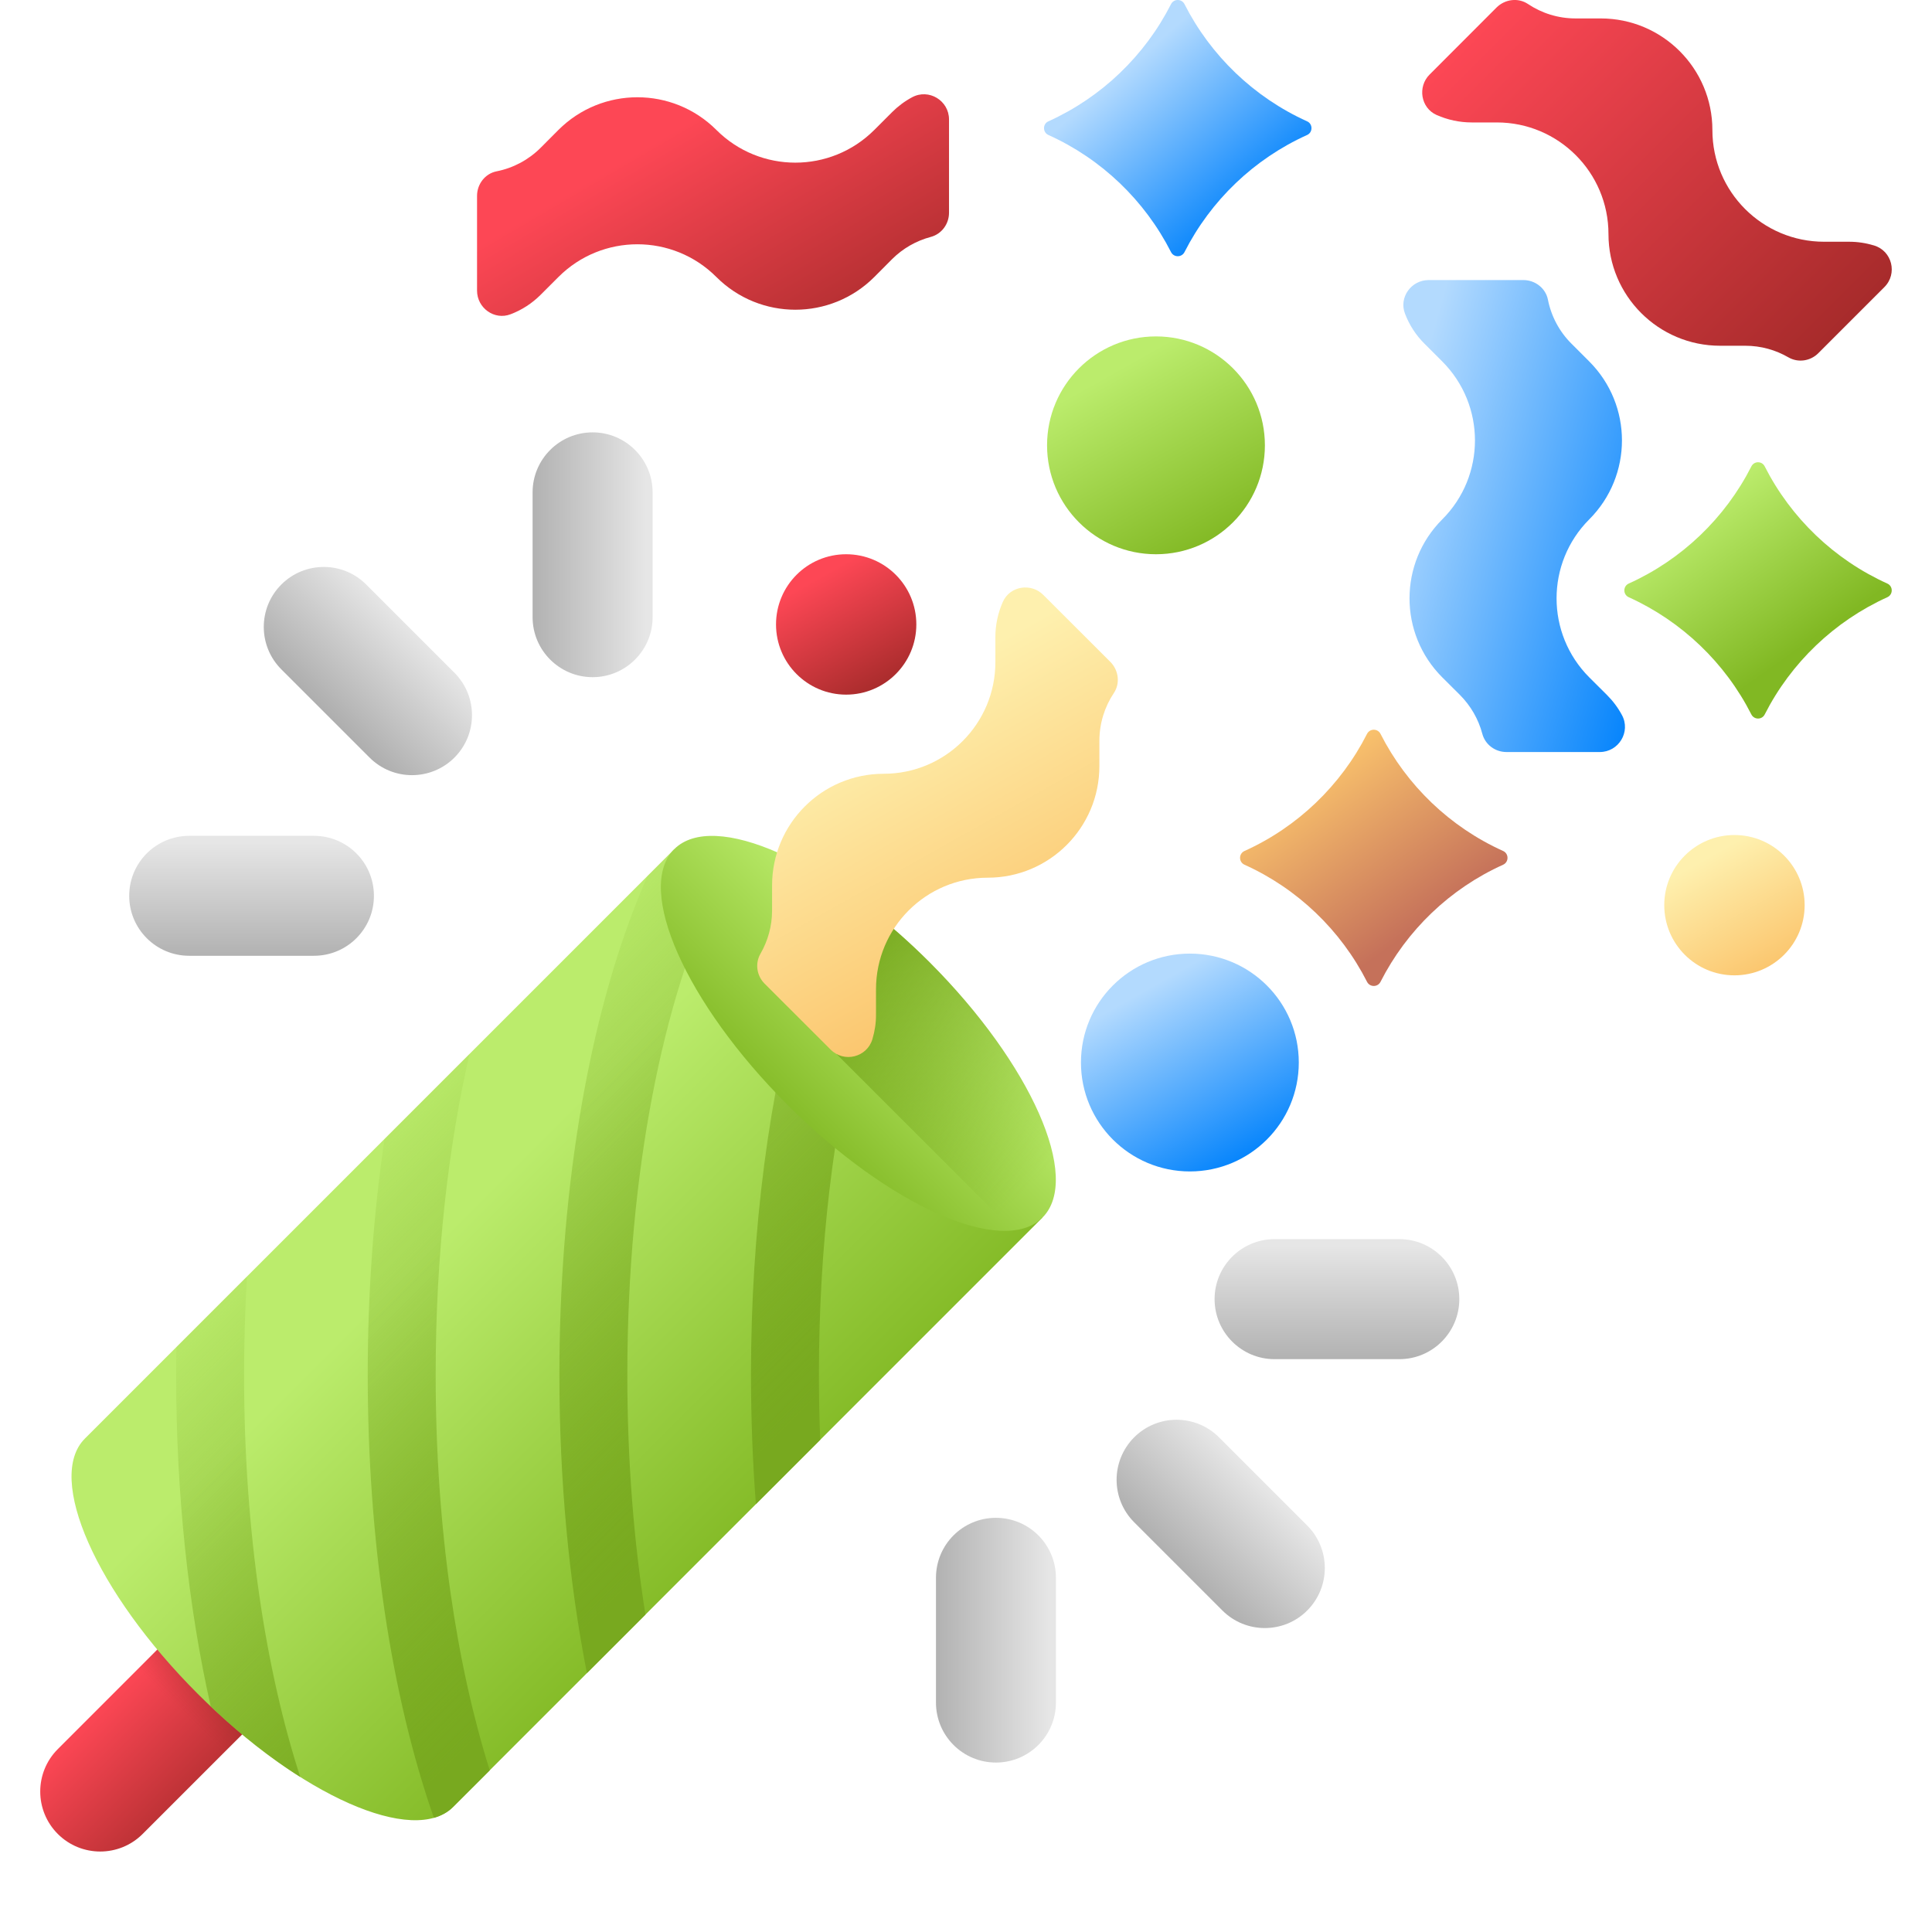 <svg width="24" height="24" viewBox="0 0 24 24" fill="none" xmlns="http://www.w3.org/2000/svg">
<path d="M4.853 18.647C4.561 18.356 4.09 18.356 3.798 18.647L0.718 21.728C0.427 22.019 0.427 22.491 0.718 22.782C1.009 23.073 1.481 23.073 1.772 22.782L4.853 19.701C5.144 19.41 5.144 18.938 4.853 18.647Z" fill="url(#paint0_linear_3_1065)"/>
<path d="M4.853 18.647C4.561 18.356 4.09 18.356 3.798 18.647L0.718 21.728C0.427 22.019 0.427 22.491 0.718 22.782C1.009 23.073 1.481 23.073 1.772 22.782L4.853 19.701C5.144 19.41 5.144 18.938 4.853 18.647Z" fill="url(#paint1_linear_3_1065)"/>
<path d="M1.054 17.871L8.375 10.55L12.95 15.125L5.629 22.446C5.141 22.934 3.721 22.306 2.457 21.042C1.194 19.779 0.566 18.359 1.054 17.871Z" fill="url(#paint2_linear_3_1065)"/>
<path d="M3.068 15.856L2.191 16.734C2.189 16.848 2.188 16.963 2.188 17.078C2.188 18.546 2.337 19.958 2.618 21.198C2.988 21.55 3.367 21.846 3.73 22.075C3.31 20.779 3.032 19.062 3.032 17.078C3.032 16.659 3.045 16.251 3.068 15.856Z" fill="url(#paint3_linear_3_1065)"/>
<path d="M5.833 13.092L4.777 14.147C4.64 15.072 4.568 16.062 4.568 17.078C4.568 19.126 4.859 21.065 5.39 22.582C5.484 22.555 5.565 22.511 5.629 22.446L6.084 21.992C5.679 20.707 5.412 19.02 5.412 17.078C5.412 15.573 5.573 14.222 5.833 13.092Z" fill="url(#paint4_linear_3_1065)"/>
<path d="M8.375 10.55L8.044 10.881C7.987 11.01 7.933 11.14 7.882 11.272C7.28 12.829 6.949 14.892 6.949 17.078C6.949 18.385 7.067 19.648 7.291 20.784L8.018 20.057C7.875 19.16 7.793 18.159 7.793 17.078C7.793 14.517 8.256 12.401 8.889 11.063L8.375 10.55Z" fill="url(#paint5_linear_3_1065)"/>
<path d="M10.656 12.831L9.969 12.144C9.554 13.563 9.329 15.278 9.329 17.078C9.329 17.624 9.35 18.161 9.39 18.685L10.189 17.886C10.178 17.617 10.173 17.348 10.173 17.078C10.173 15.456 10.359 14.012 10.656 12.831Z" fill="url(#paint6_linear_3_1065)"/>
<path d="M8.375 10.549C8.863 10.061 10.283 10.69 11.547 11.953C12.81 13.217 13.439 14.637 12.95 15.125C12.462 15.613 11.042 14.985 9.779 13.721C8.515 12.457 7.887 11.038 8.375 10.549Z" fill="url(#paint7_linear_3_1065)"/>
<path d="M10.087 10.808V12.789L12.584 15.285C12.734 15.269 12.859 15.217 12.951 15.125C13.439 14.637 12.81 13.217 11.547 11.953C11.063 11.469 10.556 11.079 10.087 10.808Z" fill="url(#paint8_linear_3_1065)"/>
<path d="M14.089 17.855C14.38 17.564 14.852 17.564 15.143 17.855L16.239 18.951C16.53 19.242 16.53 19.714 16.239 20.006C15.948 20.297 15.476 20.297 15.185 20.006L14.089 18.91C13.798 18.619 13.798 18.147 14.089 17.855Z" fill="url(#paint9_linear_3_1065)"/>
<path d="M15.088 16.138C15.088 15.727 15.422 15.393 15.833 15.393H17.383C17.795 15.393 18.128 15.727 18.128 16.138C18.128 16.55 17.795 16.884 17.383 16.884H15.833C15.422 16.884 15.088 16.55 15.088 16.138Z" fill="url(#paint10_linear_3_1065)"/>
<path d="M12.372 18.855C12.784 18.855 13.117 19.188 13.117 19.6V21.15C13.117 21.561 12.784 21.895 12.372 21.895C11.96 21.895 11.627 21.561 11.627 21.15V19.6C11.627 19.188 11.96 18.855 12.372 18.855Z" fill="url(#paint11_linear_3_1065)"/>
<path d="M5.645 9.411C5.936 9.12 5.936 8.648 5.645 8.357L4.549 7.261C4.258 6.97 3.786 6.97 3.495 7.261C3.204 7.552 3.204 8.024 3.495 8.315L4.591 9.411C4.882 9.702 5.354 9.702 5.645 9.411Z" fill="url(#paint12_linear_3_1065)"/>
<path d="M7.362 8.412C7.773 8.412 8.107 8.078 8.107 7.667V6.117C8.107 5.705 7.773 5.371 7.362 5.371C6.95 5.371 6.616 5.705 6.616 6.117V7.666C6.616 8.078 6.95 8.412 7.362 8.412Z" fill="url(#paint13_linear_3_1065)"/>
<path d="M4.645 11.128C4.645 10.716 4.312 10.383 3.9 10.383H2.35C1.939 10.383 1.605 10.716 1.605 11.128C1.605 11.54 1.939 11.873 2.35 11.873H3.9C4.312 11.873 4.645 11.54 4.645 11.128Z" fill="url(#paint14_linear_3_1065)"/>
<path d="M23.408 3.567C23.575 3.401 23.505 3.116 23.279 3.049C23.18 3.019 23.076 3.003 22.971 3.003H22.66C21.893 3.003 21.272 2.382 21.272 1.616C21.272 0.85 20.651 0.229 19.885 0.229H19.573C19.354 0.229 19.15 0.163 18.98 0.049C18.858 -0.032 18.695 -0.01 18.591 0.093L17.759 0.926C17.607 1.078 17.649 1.34 17.845 1.428C17.983 1.489 18.131 1.521 18.282 1.521H18.594C19.36 1.521 19.981 2.142 19.981 2.908C19.981 3.674 20.602 4.295 21.368 4.295H21.68C21.876 4.295 22.059 4.348 22.216 4.439C22.337 4.509 22.49 4.486 22.588 4.387L23.408 3.567Z" fill="url(#paint15_linear_3_1065)"/>
<path d="M11.789 1.484C11.789 1.249 11.538 1.097 11.331 1.208C11.239 1.257 11.155 1.32 11.081 1.394L10.861 1.614C10.319 2.156 9.441 2.156 8.899 1.614C8.357 1.073 7.479 1.073 6.937 1.614L6.717 1.835C6.567 1.985 6.377 2.087 6.17 2.128C6.026 2.156 5.926 2.287 5.926 2.433V3.61C5.926 3.826 6.141 3.981 6.342 3.904C6.483 3.851 6.61 3.768 6.717 3.661L6.937 3.441C7.479 2.899 8.357 2.899 8.899 3.441C9.441 3.983 10.319 3.983 10.861 3.441L11.081 3.22C11.214 3.087 11.381 2.991 11.563 2.943C11.697 2.907 11.789 2.783 11.789 2.643V1.484H11.789Z" fill="url(#paint16_linear_3_1065)"/>
<path d="M10.319 13.039C10.485 13.205 10.769 13.135 10.837 12.91C10.867 12.81 10.883 12.707 10.882 12.602V12.29C10.882 11.524 11.503 10.903 12.27 10.903C13.036 10.903 13.657 10.282 13.657 9.516V9.204C13.657 8.984 13.723 8.78 13.836 8.61C13.918 8.489 13.896 8.325 13.793 8.222L12.96 7.39C12.808 7.238 12.546 7.279 12.458 7.476C12.397 7.613 12.365 7.762 12.365 7.913V8.225C12.365 8.991 11.744 9.612 10.978 9.612C10.212 9.612 9.591 10.233 9.591 10.999V11.311C9.591 11.506 9.538 11.689 9.447 11.847C9.377 11.968 9.4 12.121 9.498 12.219L10.319 13.039Z" fill="url(#paint17_linear_3_1065)"/>
<path d="M19.873 9.342C20.108 9.342 20.26 9.091 20.149 8.884C20.1 8.792 20.037 8.708 19.963 8.634L19.742 8.414C19.201 7.872 19.201 6.994 19.742 6.452C20.284 5.91 20.284 5.032 19.742 4.49L19.522 4.27C19.372 4.121 19.27 3.93 19.229 3.723C19.201 3.58 19.07 3.479 18.924 3.479H17.747C17.531 3.479 17.376 3.694 17.453 3.895C17.506 4.036 17.589 4.164 17.696 4.27L17.916 4.49C18.458 5.032 18.458 5.911 17.916 6.452C17.374 6.994 17.374 7.872 17.916 8.414L18.137 8.634C18.27 8.768 18.366 8.934 18.414 9.116C18.45 9.251 18.574 9.342 18.714 9.342H19.873V9.342Z" fill="url(#paint18_linear_3_1065)"/>
<path d="M14.547 3.132C14.221 2.49 13.683 1.974 13.024 1.677C12.951 1.644 12.951 1.539 13.024 1.507C13.683 1.209 14.221 0.693 14.547 0.051C14.582 -0.017 14.679 -0.017 14.714 0.051C15.04 0.693 15.578 1.209 16.237 1.507C16.31 1.539 16.31 1.644 16.237 1.677C15.578 1.974 15.04 2.49 14.714 3.132C14.679 3.2 14.582 3.2 14.547 3.132Z" fill="url(#paint19_linear_3_1065)"/>
<path d="M21.756 8.875C21.43 8.233 20.891 7.717 20.233 7.419C20.16 7.386 20.16 7.282 20.233 7.249C20.891 6.952 21.43 6.436 21.756 5.794C21.791 5.725 21.888 5.725 21.922 5.794C22.248 6.436 22.787 6.952 23.445 7.249C23.518 7.282 23.518 7.386 23.445 7.419C22.787 7.717 22.248 8.233 21.922 8.875C21.888 8.943 21.791 8.943 21.756 8.875Z" fill="url(#paint20_linear_3_1065)"/>
<path d="M16.982 12.197C16.656 11.555 16.118 11.039 15.46 10.742C15.386 10.709 15.386 10.604 15.46 10.571C16.118 10.274 16.656 9.758 16.982 9.116C17.017 9.048 17.114 9.048 17.149 9.116C17.475 9.758 18.013 10.274 18.672 10.571C18.745 10.604 18.745 10.709 18.672 10.742C18.013 11.039 17.475 11.555 17.149 12.197C17.114 12.265 17.017 12.265 16.982 12.197Z" fill="url(#paint21_linear_3_1065)"/>
<path d="M10.511 8.629C10.993 8.629 11.383 8.238 11.383 7.757C11.383 7.275 10.993 6.885 10.511 6.885C10.03 6.885 9.64 7.275 9.64 7.757C9.64 8.238 10.03 8.629 10.511 8.629Z" fill="url(#paint22_linear_3_1065)"/>
<path d="M21.546 12.116C22.027 12.116 22.418 11.726 22.418 11.244C22.418 10.763 22.027 10.373 21.546 10.373C21.064 10.373 20.674 10.763 20.674 11.244C20.674 11.726 21.064 12.116 21.546 12.116Z" fill="url(#paint23_linear_3_1065)"/>
<path d="M14.36 6.885C15.107 6.885 15.713 6.279 15.713 5.532C15.713 4.785 15.107 4.179 14.36 4.179C13.613 4.179 13.007 4.785 13.007 5.532C13.007 6.279 13.613 6.885 14.36 6.885Z" fill="url(#paint24_linear_3_1065)"/>
<path d="M14.781 14.552C15.528 14.552 16.134 13.946 16.134 13.199C16.134 12.451 15.528 11.846 14.781 11.846C14.034 11.846 13.428 12.451 13.428 13.199C13.428 13.946 14.034 14.552 14.781 14.552Z" fill="url(#paint25_linear_3_1065)"/>
<defs>
<linearGradient id="paint0_linear_3_1065" x1="2.234" y1="20.177" x2="3.698" y2="21.641" gradientUnits="userSpaceOnUse">
<stop stop-color="#FD4755"/>
<stop offset="1" stop-color="#A72B2B"/>
</linearGradient>
<linearGradient id="paint1_linear_3_1065" x1="2.244" y1="21.256" x2="3.203" y2="20.297" gradientUnits="userSpaceOnUse">
<stop stop-color="#A72B2B" stop-opacity="0"/>
<stop offset="1" stop-color="#42210B"/>
</linearGradient>
<linearGradient id="paint2_linear_3_1065" x1="5.228" y1="15.608" x2="9.161" y2="19.541" gradientUnits="userSpaceOnUse">
<stop stop-color="#BBEC6C"/>
<stop offset="1" stop-color="#81B823"/>
</linearGradient>
<linearGradient id="paint3_linear_3_1065" x1="1.291" y1="16.975" x2="5.905" y2="21.59" gradientUnits="userSpaceOnUse">
<stop stop-color="#78A91F" stop-opacity="0"/>
<stop offset="1" stop-color="#78A91F"/>
</linearGradient>
<linearGradient id="paint4_linear_3_1065" x1="3.02" y1="15.246" x2="7.635" y2="19.86" gradientUnits="userSpaceOnUse">
<stop stop-color="#78A91F" stop-opacity="0"/>
<stop offset="1" stop-color="#78A91F"/>
</linearGradient>
<linearGradient id="paint5_linear_3_1065" x1="5.216" y1="13.05" x2="9.83" y2="17.664" gradientUnits="userSpaceOnUse">
<stop stop-color="#78A91F" stop-opacity="0"/>
<stop offset="1" stop-color="#78A91F"/>
</linearGradient>
<linearGradient id="paint6_linear_3_1065" x1="6.266" y1="12.001" x2="10.88" y2="16.615" gradientUnits="userSpaceOnUse">
<stop stop-color="#78A91F" stop-opacity="0"/>
<stop offset="1" stop-color="#78A91F"/>
</linearGradient>
<linearGradient id="paint7_linear_3_1065" x1="11.442" y1="12.058" x2="9.589" y2="13.911" gradientUnits="userSpaceOnUse">
<stop stop-color="#BBEC6C"/>
<stop offset="1" stop-color="#81B823"/>
</linearGradient>
<linearGradient id="paint8_linear_3_1065" x1="12.945" y1="14.572" x2="10.356" y2="11.893" gradientUnits="userSpaceOnUse">
<stop stop-color="#78A91F" stop-opacity="0"/>
<stop offset="1" stop-color="#78A91F"/>
</linearGradient>
<linearGradient id="paint9_linear_3_1065" x1="15.685" y1="18.423" x2="14.222" y2="19.887" gradientUnits="userSpaceOnUse">
<stop stop-color="#E6E6E6"/>
<stop offset="1" stop-color="#999999"/>
</linearGradient>
<linearGradient id="paint10_linear_3_1065" x1="16.603" y1="15.474" x2="16.603" y2="17.544" gradientUnits="userSpaceOnUse">
<stop stop-color="#E6E6E6"/>
<stop offset="1" stop-color="#999999"/>
</linearGradient>
<linearGradient id="paint11_linear_3_1065" x1="13.033" y1="20.374" x2="10.963" y2="20.374" gradientUnits="userSpaceOnUse">
<stop stop-color="#E6E6E6"/>
<stop offset="1" stop-color="#999999"/>
</linearGradient>
<linearGradient id="paint12_linear_3_1065" x1="5.066" y1="7.753" x2="3.603" y2="9.217" gradientUnits="userSpaceOnUse">
<stop stop-color="#E6E6E6"/>
<stop offset="1" stop-color="#999999"/>
</linearGradient>
<linearGradient id="paint13_linear_3_1065" x1="8.026" y1="6.897" x2="5.956" y2="6.897" gradientUnits="userSpaceOnUse">
<stop stop-color="#E6E6E6"/>
<stop offset="1" stop-color="#999999"/>
</linearGradient>
<linearGradient id="paint14_linear_3_1065" x1="3.126" y1="10.467" x2="3.126" y2="12.537" gradientUnits="userSpaceOnUse">
<stop stop-color="#E6E6E6"/>
<stop offset="1" stop-color="#999999"/>
</linearGradient>
<linearGradient id="paint15_linear_3_1065" x1="18.509" y1="0.172" x2="22.655" y2="4.317" gradientUnits="userSpaceOnUse">
<stop stop-color="#FD4755"/>
<stop offset="1" stop-color="#A72B2B"/>
</linearGradient>
<linearGradient id="paint16_linear_3_1065" x1="8.331" y1="1.649" x2="10.165" y2="4.776" gradientUnits="userSpaceOnUse">
<stop stop-color="#FD4755"/>
<stop offset="1" stop-color="#A72B2B"/>
</linearGradient>
<linearGradient id="paint17_linear_3_1065" x1="10.861" y1="8.824" x2="12.71" y2="12.116" gradientUnits="userSpaceOnUse">
<stop stop-color="#FEF0AE"/>
<stop offset="1" stop-color="#FBC56D"/>
</linearGradient>
<linearGradient id="paint18_linear_3_1065" x1="17.273" y1="5.979" x2="20.909" y2="7" gradientUnits="userSpaceOnUse">
<stop stop-color="#B3DAFE"/>
<stop offset="1" stop-color="#0182FC"/>
</linearGradient>
<linearGradient id="paint19_linear_3_1065" x1="13.992" y1="0.854" x2="15.555" y2="2.658" gradientUnits="userSpaceOnUse">
<stop stop-color="#B3DAFE"/>
<stop offset="1" stop-color="#0182FC"/>
</linearGradient>
<linearGradient id="paint20_linear_3_1065" x1="21.092" y1="6.285" x2="22.355" y2="8.059" gradientUnits="userSpaceOnUse">
<stop stop-color="#BBEC6C"/>
<stop offset="1" stop-color="#81B823"/>
</linearGradient>
<linearGradient id="paint21_linear_3_1065" x1="16.246" y1="9.505" x2="17.659" y2="11.489" gradientUnits="userSpaceOnUse">
<stop stop-color="#FBC56D"/>
<stop offset="1" stop-color="#C5715A"/>
</linearGradient>
<linearGradient id="paint22_linear_3_1065" x1="10.179" y1="7.165" x2="10.967" y2="8.568" gradientUnits="userSpaceOnUse">
<stop stop-color="#FD4755"/>
<stop offset="1" stop-color="#A72B2B"/>
</linearGradient>
<linearGradient id="paint23_linear_3_1065" x1="21.213" y1="10.652" x2="22.002" y2="12.056" gradientUnits="userSpaceOnUse">
<stop stop-color="#FEF0AE"/>
<stop offset="1" stop-color="#FBC56D"/>
</linearGradient>
<linearGradient id="paint24_linear_3_1065" x1="13.844" y1="4.613" x2="15.068" y2="6.792" gradientUnits="userSpaceOnUse">
<stop stop-color="#BBEC6C"/>
<stop offset="1" stop-color="#81B823"/>
</linearGradient>
<linearGradient id="paint25_linear_3_1065" x1="14.265" y1="12.28" x2="15.489" y2="14.458" gradientUnits="userSpaceOnUse">
<stop stop-color="#B3DAFE"/>
<stop offset="1" stop-color="#0182FC"/>
</linearGradient>
</defs>
</svg>
